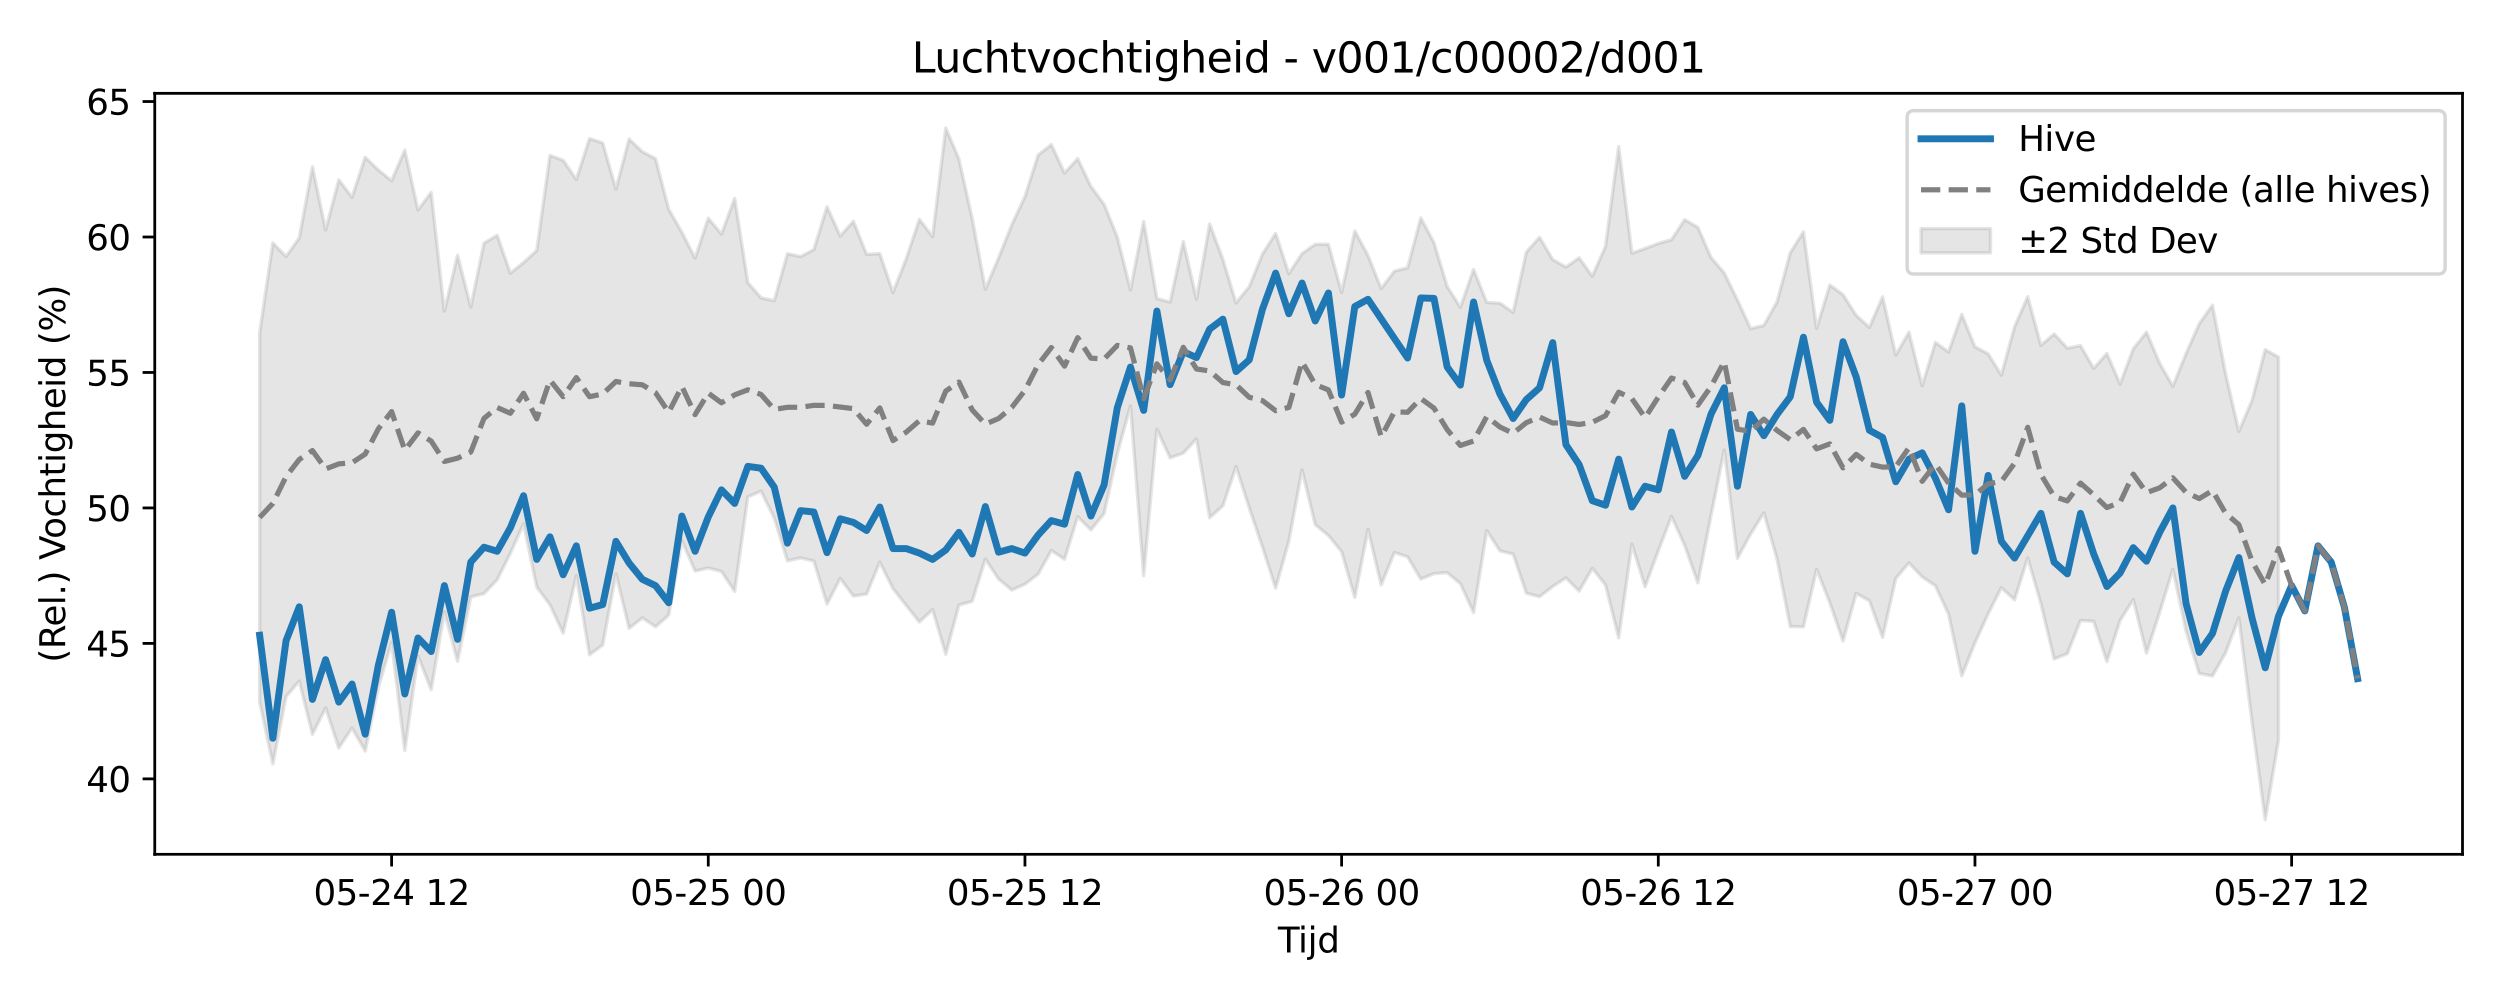 <?xml version="1.0" encoding="utf-8" standalone="no"?>
<!DOCTYPE svg PUBLIC "-//W3C//DTD SVG 1.1//EN"
  "http://www.w3.org/Graphics/SVG/1.1/DTD/svg11.dtd">
<svg xmlns:xlink="http://www.w3.org/1999/xlink" width="720pt" height="288pt" viewBox="0 0 720 288" xmlns="http://www.w3.org/2000/svg" version="1.1">
 <defs>
  <style type="text/css">*{stroke-linejoin: round; stroke-linecap: butt}</style>
 </defs>
 <g id="figure_1">
  <g id="patch_1">
   <path d="M 0 288 
L 720 288 
L 720 0 
L 0 0 
z
" style="fill: #ffffff"/>
  </g>
  <g id="axes_1">
   <g id="patch_2">
    <path d="M 44.57 246.04 
L 709.2 246.04 
L 709.2 26.88 
L 44.57 26.88 
z
" style="fill: #ffffff"/>
   </g>
   <g id="FillBetweenPolyCollection_1">
    <defs>
     <path id="m01985ccc16" d="M 74.78 -192.127 
L 74.78 -85.842 
L 78.581 -67.983 
L 82.381 -87.36 
L 86.181 -91.847 
L 89.981 -76.518 
L 93.781 -84.102 
L 97.581 -72.592 
L 101.381 -78.315 
L 105.181 -71.718 
L 108.981 -90.015 
L 112.781 -102.971 
L 116.581 -71.893 
L 120.381 -99.118 
L 124.181 -89.346 
L 127.981 -111.796 
L 131.781 -97.571 
L 135.581 -116.066 
L 139.381 -117.019 
L 143.181 -121.024 
L 146.982 -128.643 
L 150.782 -137.118 
L 154.582 -118.908 
L 158.382 -113.836 
L 162.182 -105.655 
L 165.982 -122.202 
L 169.782 -99.41 
L 173.582 -102.243 
L 177.382 -122.718 
L 181.182 -107.02 
L 184.982 -110.044 
L 188.782 -107.49 
L 192.582 -110.805 
L 196.382 -132.291 
L 200.182 -123.523 
L 203.982 -124.428 
L 207.782 -123.413 
L 211.583 -117.685 
L 215.383 -144.893 
L 219.183 -146.544 
L 222.983 -138.764 
L 226.783 -126.48 
L 230.583 -127.322 
L 234.383 -126.409 
L 238.183 -114.028 
L 241.983 -121.409 
L 245.783 -116.332 
L 249.583 -116.916 
L 253.383 -126.091 
L 257.183 -118.47 
L 260.983 -113.63 
L 264.783 -108.855 
L 268.583 -112.419 
L 272.383 -99.598 
L 276.183 -113.757 
L 279.984 -114.802 
L 283.784 -126.966 
L 287.584 -121.245 
L 291.384 -118.063 
L 295.184 -119.759 
L 298.984 -122.644 
L 302.784 -129.452 
L 306.584 -126.935 
L 310.384 -139.181 
L 314.184 -135.395 
L 317.984 -140.08 
L 321.784 -157.315 
L 325.584 -171.092 
L 329.384 -122.208 
L 333.184 -164.381 
L 336.984 -156.135 
L 340.784 -157.488 
L 344.585 -161.609 
L 348.385 -138.878 
L 352.185 -142.309 
L 355.985 -153.617 
L 359.785 -141.726 
L 363.585 -130.438 
L 367.385 -118.654 
L 371.185 -132.148 
L 374.985 -152.666 
L 378.785 -136.876 
L 382.585 -133.778 
L 386.385 -129.089 
L 390.185 -115.956 
L 393.985 -135.522 
L 397.785 -119.538 
L 401.585 -128.875 
L 405.385 -127.641 
L 409.185 -121.221 
L 412.986 -122.783 
L 416.786 -123.067 
L 420.586 -119.909 
L 424.386 -111.576 
L 428.186 -135.175 
L 431.986 -129.34 
L 435.786 -128.418 
L 439.586 -117.158 
L 443.386 -116.144 
L 447.186 -119.081 
L 450.986 -121.575 
L 454.786 -117.758 
L 458.586 -124.312 
L 462.386 -119.53 
L 466.186 -104.305 
L 469.986 -131.298 
L 473.786 -119.03 
L 477.587 -129.368 
L 481.387 -139.295 
L 485.187 -130.928 
L 488.987 -120.115 
L 492.787 -139.631 
L 496.587 -158.377 
L 500.387 -127.202 
L 504.187 -134.225 
L 507.987 -140.305 
L 511.787 -127.009 
L 515.587 -107.564 
L 519.387 -107.455 
L 523.187 -123.998 
L 526.987 -114.418 
L 530.787 -103.36 
L 534.587 -117.117 
L 538.387 -114.966 
L 542.187 -104.423 
L 545.988 -121.427 
L 549.788 -125.888 
L 553.588 -121.848 
L 557.388 -119.295 
L 561.188 -111.107 
L 564.988 -93.354 
L 568.788 -102.859 
L 572.588 -111.194 
L 576.388 -118.735 
L 580.188 -115.267 
L 583.988 -127.318 
L 587.788 -114.128 
L 591.588 -98.222 
L 595.388 -99.722 
L 599.188 -109.286 
L 602.988 -109.05 
L 606.788 -97.466 
L 610.589 -109.301 
L 614.389 -115.328 
L 618.189 -99.903 
L 621.989 -111.636 
L 625.789 -124.037 
L 629.589 -106.213 
L 633.389 -94.046 
L 637.189 -93.304 
L 640.989 -100.037 
L 644.789 -110.051 
L 648.589 -80.02 
L 652.389 -51.922 
L 656.189 -74.833 
L 656.189 -185.188 
L 656.189 -185.188 
L 652.389 -187.291 
L 648.589 -172.718 
L 644.789 -163.757 
L 640.989 -180.273 
L 637.189 -200.116 
L 633.389 -194.761 
L 629.589 -186.193 
L 625.789 -176.735 
L 621.989 -183.37 
L 618.189 -192.329 
L 614.389 -187.56 
L 610.589 -177.382 
L 606.788 -186.182 
L 602.988 -181.925 
L 599.188 -188.452 
L 595.388 -187.742 
L 591.588 -191.799 
L 587.788 -188.552 
L 583.988 -202.544 
L 580.188 -193.915 
L 576.388 -179.956 
L 572.588 -186.11 
L 568.788 -188.116 
L 564.988 -197.447 
L 561.188 -186.631 
L 557.388 -189.367 
L 553.588 -176.93 
L 549.788 -192.311 
L 545.988 -185.761 
L 542.187 -202.506 
L 538.387 -193.696 
L 534.587 -197.18 
L 530.787 -203.135 
L 526.987 -205.905 
L 523.187 -193.464 
L 519.387 -221.236 
L 515.587 -215.188 
L 511.787 -201.074 
L 507.987 -194.282 
L 504.187 -193.339 
L 500.387 -201.575 
L 496.587 -209.383 
L 492.787 -213.813 
L 488.987 -222.535 
L 485.187 -224.727 
L 481.387 -218.961 
L 477.587 -217.877 
L 473.786 -216.424 
L 469.986 -215.08 
L 466.186 -245.801 
L 462.386 -217.051 
L 458.586 -208.454 
L 454.786 -213.751 
L 450.986 -211.061 
L 447.186 -213.251 
L 443.386 -219.656 
L 439.586 -215.391 
L 435.786 -198.019 
L 431.986 -200.695 
L 428.186 -200.885 
L 424.386 -210.396 
L 420.586 -199.505 
L 416.786 -205.493 
L 412.986 -218.133 
L 409.185 -225.244 
L 405.385 -210.89 
L 401.585 -209.908 
L 397.785 -204.887 
L 393.985 -214.411 
L 390.185 -221.492 
L 386.385 -203.763 
L 382.585 -217.629 
L 378.785 -217.652 
L 374.985 -214.955 
L 371.185 -209.201 
L 367.385 -220.788 
L 363.585 -214.813 
L 359.785 -205.432 
L 355.985 -200.737 
L 352.185 -213.347 
L 348.385 -223.454 
L 344.585 -201.85 
L 340.784 -218.456 
L 336.984 -200.994 
L 333.184 -202.026 
L 329.384 -224.213 
L 325.584 -204.505 
L 321.784 -219.756 
L 317.984 -229.144 
L 314.184 -234.306 
L 310.384 -242.312 
L 306.584 -238.171 
L 302.784 -246.362 
L 298.984 -243.329 
L 295.184 -231.387 
L 291.384 -223.242 
L 287.584 -213.688 
L 283.784 -204.716 
L 279.984 -225.116 
L 276.183 -242.159 
L 272.383 -251.158 
L 268.583 -219.87 
L 264.783 -224.829 
L 260.983 -213.456 
L 257.183 -203.762 
L 253.383 -214.955 
L 249.583 -214.723 
L 245.783 -224.28 
L 241.983 -220.027 
L 238.183 -228.448 
L 234.383 -216.111 
L 230.583 -214.114 
L 226.783 -214.913 
L 222.983 -201.415 
L 219.183 -202.227 
L 215.383 -206.584 
L 211.583 -230.878 
L 207.782 -220.572 
L 203.982 -225.158 
L 200.182 -213.665 
L 196.382 -221.11 
L 192.582 -227.77 
L 188.782 -242.313 
L 184.982 -244.311 
L 181.182 -247.942 
L 177.382 -233.545 
L 173.582 -246.822 
L 169.782 -248.095 
L 165.982 -236.314 
L 162.182 -241.868 
L 158.382 -243.207 
L 154.582 -215.852 
L 150.782 -212.381 
L 146.982 -209.325 
L 143.181 -220.238 
L 139.381 -217.957 
L 135.581 -199.576 
L 131.781 -214.515 
L 127.981 -198.384 
L 124.181 -232.582 
L 120.381 -227.535 
L 116.581 -244.78 
L 112.781 -235.95 
L 108.981 -239.022 
L 105.181 -242.71 
L 101.381 -231.17 
L 97.581 -236.2 
L 93.781 -221.786 
L 89.981 -239.948 
L 86.181 -219.468 
L 82.381 -214.106 
L 78.581 -218.049 
L 74.78 -192.127 
z
" style="stroke: #808080; stroke-opacity: 0.2"/>
    </defs>
    <g clip-path="url(#pacf86f381e)">
     <use xlink:href="#m01985ccc16" x="0" y="288" style="fill: #808080; fill-opacity: 0.2; stroke: #808080; stroke-opacity: 0.2"/>
    </g>
   </g>
   <g id="matplotlib.axis_1">
    <g id="xtick_1">
     <g id="line2d_1">
      <defs>
       <path id="m947e9b16be" d="M 0 0 
L 0 3.5 
" style="stroke: #000000; stroke-width: 0.8"/>
      </defs>
      <g>
       <use xlink:href="#m947e9b16be" x="112.781" y="246.04" style="stroke: #000000; stroke-width: 0.8"/>
      </g>
     </g>
     <g id="text_1">
      <!-- 05-24 12 -->
      <g transform="translate(90.301 260.638) scale(0.1 -0.1)">
       <defs>
        <path id="DejaVuSans-30" d="M 2034 4250 
Q 1547 4250 1301 3770 
Q 1056 3291 1056 2328 
Q 1056 1369 1301 889 
Q 1547 409 2034 409 
Q 2525 409 2770 889 
Q 3016 1369 3016 2328 
Q 3016 3291 2770 3770 
Q 2525 4250 2034 4250 
z
M 2034 4750 
Q 2819 4750 3233 4129 
Q 3647 3509 3647 2328 
Q 3647 1150 3233 529 
Q 2819 -91 2034 -91 
Q 1250 -91 836 529 
Q 422 1150 422 2328 
Q 422 3509 836 4129 
Q 1250 4750 2034 4750 
z
" transform="scale(0.016)"/>
        <path id="DejaVuSans-35" d="M 691 4666 
L 3169 4666 
L 3169 4134 
L 1269 4134 
L 1269 2991 
Q 1406 3038 1543 3061 
Q 1681 3084 1819 3084 
Q 2600 3084 3056 2656 
Q 3513 2228 3513 1497 
Q 3513 744 3044 326 
Q 2575 -91 1722 -91 
Q 1428 -91 1123 -41 
Q 819 9 494 109 
L 494 744 
Q 775 591 1075 516 
Q 1375 441 1709 441 
Q 2250 441 2565 725 
Q 2881 1009 2881 1497 
Q 2881 1984 2565 2268 
Q 2250 2553 1709 2553 
Q 1456 2553 1204 2497 
Q 953 2441 691 2322 
L 691 4666 
z
" transform="scale(0.016)"/>
        <path id="DejaVuSans-2d" d="M 313 2009 
L 1997 2009 
L 1997 1497 
L 313 1497 
L 313 2009 
z
" transform="scale(0.016)"/>
        <path id="DejaVuSans-32" d="M 1228 531 
L 3431 531 
L 3431 0 
L 469 0 
L 469 531 
Q 828 903 1448 1529 
Q 2069 2156 2228 2338 
Q 2531 2678 2651 2914 
Q 2772 3150 2772 3378 
Q 2772 3750 2511 3984 
Q 2250 4219 1831 4219 
Q 1534 4219 1204 4116 
Q 875 4013 500 3803 
L 500 4441 
Q 881 4594 1212 4672 
Q 1544 4750 1819 4750 
Q 2544 4750 2975 4387 
Q 3406 4025 3406 3419 
Q 3406 3131 3298 2873 
Q 3191 2616 2906 2266 
Q 2828 2175 2409 1742 
Q 1991 1309 1228 531 
z
" transform="scale(0.016)"/>
        <path id="DejaVuSans-34" d="M 2419 4116 
L 825 1625 
L 2419 1625 
L 2419 4116 
z
M 2253 4666 
L 3047 4666 
L 3047 1625 
L 3713 1625 
L 3713 1100 
L 3047 1100 
L 3047 0 
L 2419 0 
L 2419 1100 
L 313 1100 
L 313 1709 
L 2253 4666 
z
" transform="scale(0.016)"/>
        <path id="DejaVuSans-20" transform="scale(0.016)"/>
        <path id="DejaVuSans-31" d="M 794 531 
L 1825 531 
L 1825 4091 
L 703 3866 
L 703 4441 
L 1819 4666 
L 2450 4666 
L 2450 531 
L 3481 531 
L 3481 0 
L 794 0 
L 794 531 
z
" transform="scale(0.016)"/>
       </defs>
       <use xlink:href="#DejaVuSans-30"/>
       <use xlink:href="#DejaVuSans-35" transform="translate(63.623 0)"/>
       <use xlink:href="#DejaVuSans-2d" transform="translate(127.246 0)"/>
       <use xlink:href="#DejaVuSans-32" transform="translate(163.33 0)"/>
       <use xlink:href="#DejaVuSans-34" transform="translate(226.953 0)"/>
       <use xlink:href="#DejaVuSans-20" transform="translate(290.576 0)"/>
       <use xlink:href="#DejaVuSans-31" transform="translate(322.363 0)"/>
       <use xlink:href="#DejaVuSans-32" transform="translate(385.986 0)"/>
      </g>
     </g>
    </g>
    <g id="xtick_2">
     <g id="line2d_2">
      <g>
       <use xlink:href="#m947e9b16be" x="203.982" y="246.04" style="stroke: #000000; stroke-width: 0.8"/>
      </g>
     </g>
     <g id="text_2">
      <!-- 05-25 00 -->
      <g transform="translate(181.502 260.638) scale(0.1 -0.1)">
       <use xlink:href="#DejaVuSans-30"/>
       <use xlink:href="#DejaVuSans-35" transform="translate(63.623 0)"/>
       <use xlink:href="#DejaVuSans-2d" transform="translate(127.246 0)"/>
       <use xlink:href="#DejaVuSans-32" transform="translate(163.33 0)"/>
       <use xlink:href="#DejaVuSans-35" transform="translate(226.953 0)"/>
       <use xlink:href="#DejaVuSans-20" transform="translate(290.576 0)"/>
       <use xlink:href="#DejaVuSans-30" transform="translate(322.363 0)"/>
       <use xlink:href="#DejaVuSans-30" transform="translate(385.986 0)"/>
      </g>
     </g>
    </g>
    <g id="xtick_3">
     <g id="line2d_3">
      <g>
       <use xlink:href="#m947e9b16be" x="295.184" y="246.04" style="stroke: #000000; stroke-width: 0.8"/>
      </g>
     </g>
     <g id="text_3">
      <!-- 05-25 12 -->
      <g transform="translate(272.703 260.638) scale(0.1 -0.1)">
       <use xlink:href="#DejaVuSans-30"/>
       <use xlink:href="#DejaVuSans-35" transform="translate(63.623 0)"/>
       <use xlink:href="#DejaVuSans-2d" transform="translate(127.246 0)"/>
       <use xlink:href="#DejaVuSans-32" transform="translate(163.33 0)"/>
       <use xlink:href="#DejaVuSans-35" transform="translate(226.953 0)"/>
       <use xlink:href="#DejaVuSans-20" transform="translate(290.576 0)"/>
       <use xlink:href="#DejaVuSans-31" transform="translate(322.363 0)"/>
       <use xlink:href="#DejaVuSans-32" transform="translate(385.986 0)"/>
      </g>
     </g>
    </g>
    <g id="xtick_4">
     <g id="line2d_4">
      <g>
       <use xlink:href="#m947e9b16be" x="386.385" y="246.04" style="stroke: #000000; stroke-width: 0.8"/>
      </g>
     </g>
     <g id="text_4">
      <!-- 05-26 00 -->
      <g transform="translate(363.905 260.638) scale(0.1 -0.1)">
       <defs>
        <path id="DejaVuSans-36" d="M 2113 2584 
Q 1688 2584 1439 2293 
Q 1191 2003 1191 1497 
Q 1191 994 1439 701 
Q 1688 409 2113 409 
Q 2538 409 2786 701 
Q 3034 994 3034 1497 
Q 3034 2003 2786 2293 
Q 2538 2584 2113 2584 
z
M 3366 4563 
L 3366 3988 
Q 3128 4100 2886 4159 
Q 2644 4219 2406 4219 
Q 1781 4219 1451 3797 
Q 1122 3375 1075 2522 
Q 1259 2794 1537 2939 
Q 1816 3084 2150 3084 
Q 2853 3084 3261 2657 
Q 3669 2231 3669 1497 
Q 3669 778 3244 343 
Q 2819 -91 2113 -91 
Q 1303 -91 875 529 
Q 447 1150 447 2328 
Q 447 3434 972 4092 
Q 1497 4750 2381 4750 
Q 2619 4750 2861 4703 
Q 3103 4656 3366 4563 
z
" transform="scale(0.016)"/>
       </defs>
       <use xlink:href="#DejaVuSans-30"/>
       <use xlink:href="#DejaVuSans-35" transform="translate(63.623 0)"/>
       <use xlink:href="#DejaVuSans-2d" transform="translate(127.246 0)"/>
       <use xlink:href="#DejaVuSans-32" transform="translate(163.33 0)"/>
       <use xlink:href="#DejaVuSans-36" transform="translate(226.953 0)"/>
       <use xlink:href="#DejaVuSans-20" transform="translate(290.576 0)"/>
       <use xlink:href="#DejaVuSans-30" transform="translate(322.363 0)"/>
       <use xlink:href="#DejaVuSans-30" transform="translate(385.986 0)"/>
      </g>
     </g>
    </g>
    <g id="xtick_5">
     <g id="line2d_5">
      <g>
       <use xlink:href="#m947e9b16be" x="477.587" y="246.04" style="stroke: #000000; stroke-width: 0.8"/>
      </g>
     </g>
     <g id="text_5">
      <!-- 05-26 12 -->
      <g transform="translate(455.106 260.638) scale(0.1 -0.1)">
       <use xlink:href="#DejaVuSans-30"/>
       <use xlink:href="#DejaVuSans-35" transform="translate(63.623 0)"/>
       <use xlink:href="#DejaVuSans-2d" transform="translate(127.246 0)"/>
       <use xlink:href="#DejaVuSans-32" transform="translate(163.33 0)"/>
       <use xlink:href="#DejaVuSans-36" transform="translate(226.953 0)"/>
       <use xlink:href="#DejaVuSans-20" transform="translate(290.576 0)"/>
       <use xlink:href="#DejaVuSans-31" transform="translate(322.363 0)"/>
       <use xlink:href="#DejaVuSans-32" transform="translate(385.986 0)"/>
      </g>
     </g>
    </g>
    <g id="xtick_6">
     <g id="line2d_6">
      <g>
       <use xlink:href="#m947e9b16be" x="568.788" y="246.04" style="stroke: #000000; stroke-width: 0.8"/>
      </g>
     </g>
     <g id="text_6">
      <!-- 05-27 00 -->
      <g transform="translate(546.307 260.638) scale(0.1 -0.1)">
       <defs>
        <path id="DejaVuSans-37" d="M 525 4666 
L 3525 4666 
L 3525 4397 
L 1831 0 
L 1172 0 
L 2766 4134 
L 525 4134 
L 525 4666 
z
" transform="scale(0.016)"/>
       </defs>
       <use xlink:href="#DejaVuSans-30"/>
       <use xlink:href="#DejaVuSans-35" transform="translate(63.623 0)"/>
       <use xlink:href="#DejaVuSans-2d" transform="translate(127.246 0)"/>
       <use xlink:href="#DejaVuSans-32" transform="translate(163.33 0)"/>
       <use xlink:href="#DejaVuSans-37" transform="translate(226.953 0)"/>
       <use xlink:href="#DejaVuSans-20" transform="translate(290.576 0)"/>
       <use xlink:href="#DejaVuSans-30" transform="translate(322.363 0)"/>
       <use xlink:href="#DejaVuSans-30" transform="translate(385.986 0)"/>
      </g>
     </g>
    </g>
    <g id="xtick_7">
     <g id="line2d_7">
      <g>
       <use xlink:href="#m947e9b16be" x="659.989" y="246.04" style="stroke: #000000; stroke-width: 0.8"/>
      </g>
     </g>
     <g id="text_7">
      <!-- 05-27 12 -->
      <g transform="translate(637.509 260.638) scale(0.1 -0.1)">
       <use xlink:href="#DejaVuSans-30"/>
       <use xlink:href="#DejaVuSans-35" transform="translate(63.623 0)"/>
       <use xlink:href="#DejaVuSans-2d" transform="translate(127.246 0)"/>
       <use xlink:href="#DejaVuSans-32" transform="translate(163.33 0)"/>
       <use xlink:href="#DejaVuSans-37" transform="translate(226.953 0)"/>
       <use xlink:href="#DejaVuSans-20" transform="translate(290.576 0)"/>
       <use xlink:href="#DejaVuSans-31" transform="translate(322.363 0)"/>
       <use xlink:href="#DejaVuSans-32" transform="translate(385.986 0)"/>
      </g>
     </g>
    </g>
    <g id="text_8">
     <!-- Tijd -->
     <g transform="translate(368.035 274.317) scale(0.1 -0.1)">
      <defs>
       <path id="DejaVuSans-54" d="M -19 4666 
L 3928 4666 
L 3928 4134 
L 2272 4134 
L 2272 0 
L 1638 0 
L 1638 4134 
L -19 4134 
L -19 4666 
z
" transform="scale(0.016)"/>
       <path id="DejaVuSans-69" d="M 603 3500 
L 1178 3500 
L 1178 0 
L 603 0 
L 603 3500 
z
M 603 4863 
L 1178 4863 
L 1178 4134 
L 603 4134 
L 603 4863 
z
" transform="scale(0.016)"/>
       <path id="DejaVuSans-6a" d="M 603 3500 
L 1178 3500 
L 1178 -63 
Q 1178 -731 923 -1031 
Q 669 -1331 103 -1331 
L -116 -1331 
L -116 -844 
L 38 -844 
Q 366 -844 484 -692 
Q 603 -541 603 -63 
L 603 3500 
z
M 603 4863 
L 1178 4863 
L 1178 4134 
L 603 4134 
L 603 4863 
z
" transform="scale(0.016)"/>
       <path id="DejaVuSans-64" d="M 2906 2969 
L 2906 4863 
L 3481 4863 
L 3481 0 
L 2906 0 
L 2906 525 
Q 2725 213 2448 61 
Q 2172 -91 1784 -91 
Q 1150 -91 751 415 
Q 353 922 353 1747 
Q 353 2572 751 3078 
Q 1150 3584 1784 3584 
Q 2172 3584 2448 3432 
Q 2725 3281 2906 2969 
z
M 947 1747 
Q 947 1113 1208 752 
Q 1469 391 1925 391 
Q 2381 391 2643 752 
Q 2906 1113 2906 1747 
Q 2906 2381 2643 2742 
Q 2381 3103 1925 3103 
Q 1469 3103 1208 2742 
Q 947 2381 947 1747 
z
" transform="scale(0.016)"/>
      </defs>
      <use xlink:href="#DejaVuSans-54"/>
      <use xlink:href="#DejaVuSans-69" transform="translate(57.959 0)"/>
      <use xlink:href="#DejaVuSans-6a" transform="translate(85.742 0)"/>
      <use xlink:href="#DejaVuSans-64" transform="translate(113.525 0)"/>
     </g>
    </g>
   </g>
   <g id="matplotlib.axis_2">
    <g id="ytick_1">
     <g id="line2d_8">
      <defs>
       <path id="m9223a7acc2" d="M 0 0 
L -3.5 0 
" style="stroke: #000000; stroke-width: 0.8"/>
      </defs>
      <g>
       <use xlink:href="#m9223a7acc2" x="44.57" y="224.317" style="stroke: #000000; stroke-width: 0.8"/>
      </g>
     </g>
     <g id="text_9">
      <!-- 40 -->
      <g transform="translate(24.845 228.116) scale(0.1 -0.1)">
       <use xlink:href="#DejaVuSans-34"/>
       <use xlink:href="#DejaVuSans-30" transform="translate(63.623 0)"/>
      </g>
     </g>
    </g>
    <g id="ytick_2">
     <g id="line2d_9">
      <g>
       <use xlink:href="#m9223a7acc2" x="44.57" y="185.301" style="stroke: #000000; stroke-width: 0.8"/>
      </g>
     </g>
     <g id="text_10">
      <!-- 45 -->
      <g transform="translate(24.845 189.1) scale(0.1 -0.1)">
       <use xlink:href="#DejaVuSans-34"/>
       <use xlink:href="#DejaVuSans-35" transform="translate(63.623 0)"/>
      </g>
     </g>
    </g>
    <g id="ytick_3">
     <g id="line2d_10">
      <g>
       <use xlink:href="#m9223a7acc2" x="44.57" y="146.284" style="stroke: #000000; stroke-width: 0.8"/>
      </g>
     </g>
     <g id="text_11">
      <!-- 50 -->
      <g transform="translate(24.845 150.083) scale(0.1 -0.1)">
       <use xlink:href="#DejaVuSans-35"/>
       <use xlink:href="#DejaVuSans-30" transform="translate(63.623 0)"/>
      </g>
     </g>
    </g>
    <g id="ytick_4">
     <g id="line2d_11">
      <g>
       <use xlink:href="#m9223a7acc2" x="44.57" y="107.268" style="stroke: #000000; stroke-width: 0.8"/>
      </g>
     </g>
     <g id="text_12">
      <!-- 55 -->
      <g transform="translate(24.845 111.067) scale(0.1 -0.1)">
       <use xlink:href="#DejaVuSans-35"/>
       <use xlink:href="#DejaVuSans-35" transform="translate(63.623 0)"/>
      </g>
     </g>
    </g>
    <g id="ytick_5">
     <g id="line2d_12">
      <g>
       <use xlink:href="#m9223a7acc2" x="44.57" y="68.251" style="stroke: #000000; stroke-width: 0.8"/>
      </g>
     </g>
     <g id="text_13">
      <!-- 60 -->
      <g transform="translate(24.845 72.05) scale(0.1 -0.1)">
       <use xlink:href="#DejaVuSans-36"/>
       <use xlink:href="#DejaVuSans-30" transform="translate(63.623 0)"/>
      </g>
     </g>
    </g>
    <g id="ytick_6">
     <g id="line2d_13">
      <g>
       <use xlink:href="#m9223a7acc2" x="44.57" y="29.235" style="stroke: #000000; stroke-width: 0.8"/>
      </g>
     </g>
     <g id="text_14">
      <!-- 65 -->
      <g transform="translate(24.845 33.034) scale(0.1 -0.1)">
       <use xlink:href="#DejaVuSans-36"/>
       <use xlink:href="#DejaVuSans-35" transform="translate(63.623 0)"/>
      </g>
     </g>
    </g>
    <g id="text_15">
     <!-- (Rel.) Vochtigheid (%) -->
     <g transform="translate(18.765 190.838) rotate(-90) scale(0.1 -0.1)">
      <defs>
       <path id="DejaVuSans-28" d="M 1984 4856 
Q 1566 4138 1362 3434 
Q 1159 2731 1159 2009 
Q 1159 1288 1364 580 
Q 1569 -128 1984 -844 
L 1484 -844 
Q 1016 -109 783 600 
Q 550 1309 550 2009 
Q 550 2706 781 3412 
Q 1013 4119 1484 4856 
L 1984 4856 
z
" transform="scale(0.016)"/>
       <path id="DejaVuSans-52" d="M 2841 2188 
Q 3044 2119 3236 1894 
Q 3428 1669 3622 1275 
L 4263 0 
L 3584 0 
L 2988 1197 
Q 2756 1666 2539 1819 
Q 2322 1972 1947 1972 
L 1259 1972 
L 1259 0 
L 628 0 
L 628 4666 
L 2053 4666 
Q 2853 4666 3247 4331 
Q 3641 3997 3641 3322 
Q 3641 2881 3436 2590 
Q 3231 2300 2841 2188 
z
M 1259 4147 
L 1259 2491 
L 2053 2491 
Q 2509 2491 2742 2702 
Q 2975 2913 2975 3322 
Q 2975 3731 2742 3939 
Q 2509 4147 2053 4147 
L 1259 4147 
z
" transform="scale(0.016)"/>
       <path id="DejaVuSans-65" d="M 3597 1894 
L 3597 1613 
L 953 1613 
Q 991 1019 1311 708 
Q 1631 397 2203 397 
Q 2534 397 2845 478 
Q 3156 559 3463 722 
L 3463 178 
Q 3153 47 2828 -22 
Q 2503 -91 2169 -91 
Q 1331 -91 842 396 
Q 353 884 353 1716 
Q 353 2575 817 3079 
Q 1281 3584 2069 3584 
Q 2775 3584 3186 3129 
Q 3597 2675 3597 1894 
z
M 3022 2063 
Q 3016 2534 2758 2815 
Q 2500 3097 2075 3097 
Q 1594 3097 1305 2825 
Q 1016 2553 972 2059 
L 3022 2063 
z
" transform="scale(0.016)"/>
       <path id="DejaVuSans-6c" d="M 603 4863 
L 1178 4863 
L 1178 0 
L 603 0 
L 603 4863 
z
" transform="scale(0.016)"/>
       <path id="DejaVuSans-2e" d="M 684 794 
L 1344 794 
L 1344 0 
L 684 0 
L 684 794 
z
" transform="scale(0.016)"/>
       <path id="DejaVuSans-29" d="M 513 4856 
L 1013 4856 
Q 1481 4119 1714 3412 
Q 1947 2706 1947 2009 
Q 1947 1309 1714 600 
Q 1481 -109 1013 -844 
L 513 -844 
Q 928 -128 1133 580 
Q 1338 1288 1338 2009 
Q 1338 2731 1133 3434 
Q 928 4138 513 4856 
z
" transform="scale(0.016)"/>
       <path id="DejaVuSans-56" d="M 1831 0 
L 50 4666 
L 709 4666 
L 2188 738 
L 3669 4666 
L 4325 4666 
L 2547 0 
L 1831 0 
z
" transform="scale(0.016)"/>
       <path id="DejaVuSans-6f" d="M 1959 3097 
Q 1497 3097 1228 2736 
Q 959 2375 959 1747 
Q 959 1119 1226 758 
Q 1494 397 1959 397 
Q 2419 397 2687 759 
Q 2956 1122 2956 1747 
Q 2956 2369 2687 2733 
Q 2419 3097 1959 3097 
z
M 1959 3584 
Q 2709 3584 3137 3096 
Q 3566 2609 3566 1747 
Q 3566 888 3137 398 
Q 2709 -91 1959 -91 
Q 1206 -91 779 398 
Q 353 888 353 1747 
Q 353 2609 779 3096 
Q 1206 3584 1959 3584 
z
" transform="scale(0.016)"/>
       <path id="DejaVuSans-63" d="M 3122 3366 
L 3122 2828 
Q 2878 2963 2633 3030 
Q 2388 3097 2138 3097 
Q 1578 3097 1268 2742 
Q 959 2388 959 1747 
Q 959 1106 1268 751 
Q 1578 397 2138 397 
Q 2388 397 2633 464 
Q 2878 531 3122 666 
L 3122 134 
Q 2881 22 2623 -34 
Q 2366 -91 2075 -91 
Q 1284 -91 818 406 
Q 353 903 353 1747 
Q 353 2603 823 3093 
Q 1294 3584 2113 3584 
Q 2378 3584 2631 3529 
Q 2884 3475 3122 3366 
z
" transform="scale(0.016)"/>
       <path id="DejaVuSans-68" d="M 3513 2113 
L 3513 0 
L 2938 0 
L 2938 2094 
Q 2938 2591 2744 2837 
Q 2550 3084 2163 3084 
Q 1697 3084 1428 2787 
Q 1159 2491 1159 1978 
L 1159 0 
L 581 0 
L 581 4863 
L 1159 4863 
L 1159 2956 
Q 1366 3272 1645 3428 
Q 1925 3584 2291 3584 
Q 2894 3584 3203 3211 
Q 3513 2838 3513 2113 
z
" transform="scale(0.016)"/>
       <path id="DejaVuSans-74" d="M 1172 4494 
L 1172 3500 
L 2356 3500 
L 2356 3053 
L 1172 3053 
L 1172 1153 
Q 1172 725 1289 603 
Q 1406 481 1766 481 
L 2356 481 
L 2356 0 
L 1766 0 
Q 1100 0 847 248 
Q 594 497 594 1153 
L 594 3053 
L 172 3053 
L 172 3500 
L 594 3500 
L 594 4494 
L 1172 4494 
z
" transform="scale(0.016)"/>
       <path id="DejaVuSans-67" d="M 2906 1791 
Q 2906 2416 2648 2759 
Q 2391 3103 1925 3103 
Q 1463 3103 1205 2759 
Q 947 2416 947 1791 
Q 947 1169 1205 825 
Q 1463 481 1925 481 
Q 2391 481 2648 825 
Q 2906 1169 2906 1791 
z
M 3481 434 
Q 3481 -459 3084 -895 
Q 2688 -1331 1869 -1331 
Q 1566 -1331 1297 -1286 
Q 1028 -1241 775 -1147 
L 775 -588 
Q 1028 -725 1275 -790 
Q 1522 -856 1778 -856 
Q 2344 -856 2625 -561 
Q 2906 -266 2906 331 
L 2906 616 
Q 2728 306 2450 153 
Q 2172 0 1784 0 
Q 1141 0 747 490 
Q 353 981 353 1791 
Q 353 2603 747 3093 
Q 1141 3584 1784 3584 
Q 2172 3584 2450 3431 
Q 2728 3278 2906 2969 
L 2906 3500 
L 3481 3500 
L 3481 434 
z
" transform="scale(0.016)"/>
       <path id="DejaVuSans-25" d="M 4653 2053 
Q 4381 2053 4226 1822 
Q 4072 1591 4072 1178 
Q 4072 772 4226 539 
Q 4381 306 4653 306 
Q 4919 306 5073 539 
Q 5228 772 5228 1178 
Q 5228 1588 5073 1820 
Q 4919 2053 4653 2053 
z
M 4653 2450 
Q 5147 2450 5437 2106 
Q 5728 1763 5728 1178 
Q 5728 594 5436 251 
Q 5144 -91 4653 -91 
Q 4153 -91 3862 251 
Q 3572 594 3572 1178 
Q 3572 1766 3864 2108 
Q 4156 2450 4653 2450 
z
M 1428 4353 
Q 1159 4353 1004 4120 
Q 850 3888 850 3481 
Q 850 3069 1003 2837 
Q 1156 2606 1428 2606 
Q 1700 2606 1854 2837 
Q 2009 3069 2009 3481 
Q 2009 3884 1853 4118 
Q 1697 4353 1428 4353 
z
M 4250 4750 
L 4750 4750 
L 1831 -91 
L 1331 -91 
L 4250 4750 
z
M 1428 4750 
Q 1922 4750 2215 4408 
Q 2509 4066 2509 3481 
Q 2509 2891 2217 2550 
Q 1925 2209 1428 2209 
Q 931 2209 642 2551 
Q 353 2894 353 3481 
Q 353 4063 643 4406 
Q 934 4750 1428 4750 
z
" transform="scale(0.016)"/>
      </defs>
      <use xlink:href="#DejaVuSans-28"/>
      <use xlink:href="#DejaVuSans-52" transform="translate(39.014 0)"/>
      <use xlink:href="#DejaVuSans-65" transform="translate(103.996 0)"/>
      <use xlink:href="#DejaVuSans-6c" transform="translate(165.52 0)"/>
      <use xlink:href="#DejaVuSans-2e" transform="translate(193.303 0)"/>
      <use xlink:href="#DejaVuSans-29" transform="translate(225.09 0)"/>
      <use xlink:href="#DejaVuSans-20" transform="translate(264.104 0)"/>
      <use xlink:href="#DejaVuSans-56" transform="translate(295.891 0)"/>
      <use xlink:href="#DejaVuSans-6f" transform="translate(356.549 0)"/>
      <use xlink:href="#DejaVuSans-63" transform="translate(417.73 0)"/>
      <use xlink:href="#DejaVuSans-68" transform="translate(472.711 0)"/>
      <use xlink:href="#DejaVuSans-74" transform="translate(536.09 0)"/>
      <use xlink:href="#DejaVuSans-69" transform="translate(575.299 0)"/>
      <use xlink:href="#DejaVuSans-67" transform="translate(603.082 0)"/>
      <use xlink:href="#DejaVuSans-68" transform="translate(666.559 0)"/>
      <use xlink:href="#DejaVuSans-65" transform="translate(729.938 0)"/>
      <use xlink:href="#DejaVuSans-69" transform="translate(791.461 0)"/>
      <use xlink:href="#DejaVuSans-64" transform="translate(819.244 0)"/>
      <use xlink:href="#DejaVuSans-20" transform="translate(882.721 0)"/>
      <use xlink:href="#DejaVuSans-28" transform="translate(914.508 0)"/>
      <use xlink:href="#DejaVuSans-25" transform="translate(953.521 0)"/>
      <use xlink:href="#DejaVuSans-29" transform="translate(1048.541 0)"/>
     </g>
    </g>
   </g>
   <g id="line2d_14">
    <path d="M 74.78 182.96 
L 78.581 212.612 
L 82.381 184.52 
L 86.181 174.766 
L 89.981 201.428 
L 93.781 189.983 
L 97.581 202.208 
L 101.381 197.006 
L 105.181 211.442 
L 108.981 191.543 
L 112.781 176.327 
L 116.581 199.867 
L 120.381 183.74 
L 124.181 187.642 
L 127.981 168.654 
L 131.781 184.13 
L 135.581 161.891 
L 139.381 157.599 
L 143.181 158.77 
L 146.982 152.007 
L 150.782 142.773 
L 154.582 161.111 
L 158.382 154.608 
L 162.182 165.532 
L 165.982 157.209 
L 169.782 175.156 
L 173.582 174.116 
L 177.382 155.908 
L 181.182 162.151 
L 184.982 166.833 
L 188.782 168.654 
L 192.582 173.596 
L 196.382 148.625 
L 200.182 158.77 
L 203.982 148.885 
L 207.782 141.082 
L 211.583 144.984 
L 215.383 134.319 
L 219.183 134.839 
L 222.983 140.302 
L 226.783 156.429 
L 230.583 147.065 
L 234.383 147.455 
L 238.183 159.16 
L 241.983 149.406 
L 245.783 150.446 
L 249.583 152.787 
L 253.383 146.024 
L 257.183 157.989 
L 260.983 157.989 
L 264.783 159.29 
L 268.583 161.111 
L 272.383 158.379 
L 276.183 153.307 
L 279.984 159.55 
L 283.784 145.894 
L 287.584 159.03 
L 291.384 157.989 
L 295.184 159.29 
L 298.984 154.088 
L 302.784 149.926 
L 306.584 150.966 
L 310.384 136.66 
L 314.184 148.625 
L 317.984 139.651 
L 321.784 117.412 
L 325.584 105.707 
L 329.384 118.192 
L 333.184 89.58 
L 336.984 110.779 
L 340.784 101.285 
L 344.585 102.976 
L 348.385 94.782 
L 352.185 91.921 
L 355.985 107.008 
L 359.785 103.626 
L 363.585 89.06 
L 367.385 78.656 
L 371.185 90.361 
L 374.985 81.517 
L 378.785 92.442 
L 382.585 84.378 
L 386.385 113.771 
L 390.185 88.28 
L 393.985 86.199 
L 405.385 103.106 
L 409.185 85.809 
L 412.986 85.939 
L 416.786 105.707 
L 420.586 110.909 
L 424.386 86.979 
L 428.186 103.756 
L 431.986 113.51 
L 435.786 120.533 
L 439.586 115.071 
L 443.386 111.69 
L 447.186 98.684 
L 450.986 128.077 
L 454.786 133.799 
L 458.586 144.203 
L 462.386 145.504 
L 466.186 132.238 
L 469.986 146.024 
L 473.786 140.042 
L 477.587 141.082 
L 481.387 124.435 
L 485.187 137.18 
L 488.987 131.198 
L 492.787 119.233 
L 496.587 111.69 
L 500.387 140.042 
L 504.187 119.363 
L 507.987 125.475 
L 511.787 119.363 
L 515.587 114.291 
L 519.387 97.123 
L 523.187 115.851 
L 526.987 121.054 
L 530.787 98.424 
L 534.587 108.568 
L 538.387 123.915 
L 542.187 125.996 
L 545.988 138.741 
L 549.788 132.238 
L 553.588 130.418 
L 557.388 137.701 
L 561.188 146.804 
L 564.988 116.892 
L 568.788 158.77 
L 572.588 136.92 
L 576.388 155.908 
L 580.188 160.72 
L 587.788 147.845 
L 591.588 161.891 
L 595.388 165.272 
L 599.188 147.845 
L 602.988 159.55 
L 606.788 168.914 
L 610.589 165.012 
L 614.389 157.729 
L 618.189 161.631 
L 621.989 153.307 
L 625.789 146.284 
L 629.589 173.856 
L 633.389 187.902 
L 637.189 182.44 
L 640.989 170.214 
L 644.789 160.59 
L 648.589 178.018 
L 652.389 192.324 
L 656.189 177.497 
L 659.989 168.654 
L 663.789 175.937 
L 667.589 157.209 
L 671.389 161.891 
L 675.189 174.896 
L 678.99 195.445 
L 678.99 195.445 
" clip-path="url(#pacf86f381e)" style="fill: none; stroke: #1f77b4; stroke-width: 2; stroke-linecap: square"/>
   </g>
   <g id="line2d_15">
    <path d="M 74.78 149.015 
L 78.581 144.984 
L 82.381 137.267 
L 86.181 132.342 
L 89.981 129.767 
L 93.781 135.056 
L 97.581 133.604 
L 101.381 133.257 
L 105.181 130.786 
L 108.981 123.481 
L 112.781 118.539 
L 116.581 129.663 
L 120.381 124.673 
L 124.181 127.036 
L 127.981 132.91 
L 131.781 131.957 
L 135.581 130.179 
L 139.381 120.512 
L 143.181 117.369 
L 146.982 119.016 
L 150.782 113.25 
L 154.582 120.62 
L 158.382 109.479 
L 162.182 114.239 
L 165.982 108.742 
L 169.782 114.247 
L 173.582 113.467 
L 177.382 109.869 
L 181.182 110.519 
L 184.982 110.823 
L 188.782 113.099 
L 192.582 118.713 
L 196.382 111.299 
L 200.182 119.406 
L 203.982 113.207 
L 207.782 116.007 
L 211.583 113.718 
L 215.383 112.262 
L 219.183 113.614 
L 222.983 117.911 
L 226.783 117.304 
L 230.583 117.282 
L 234.383 116.74 
L 238.183 116.762 
L 245.783 117.694 
L 249.583 122.181 
L 253.383 117.477 
L 257.183 126.884 
L 260.983 124.457 
L 264.783 121.158 
L 268.583 121.856 
L 272.383 112.622 
L 276.183 110.042 
L 279.984 118.041 
L 283.784 122.159 
L 287.584 120.533 
L 291.384 117.347 
L 295.184 112.427 
L 298.984 105.013 
L 302.784 100.093 
L 306.584 105.447 
L 310.384 97.254 
L 314.184 103.149 
L 317.984 103.388 
L 321.784 99.464 
L 325.584 100.201 
L 329.384 114.789 
L 333.184 104.797 
L 336.984 109.435 
L 340.784 100.028 
L 344.585 106.271 
L 348.385 106.834 
L 352.185 110.172 
L 355.985 110.823 
L 359.785 114.421 
L 363.585 115.375 
L 367.385 118.279 
L 371.185 117.325 
L 374.985 104.19 
L 378.785 110.736 
L 382.585 112.297 
L 386.385 121.574 
L 390.185 119.276 
L 393.985 113.034 
L 397.785 125.788 
L 401.585 118.609 
L 405.385 118.734 
L 409.185 114.768 
L 412.986 117.542 
L 416.786 123.72 
L 420.586 128.293 
L 424.386 127.014 
L 428.186 119.97 
L 431.986 122.983 
L 435.786 124.782 
L 439.586 121.726 
L 443.386 120.1 
L 447.186 121.834 
L 450.986 121.682 
L 454.786 122.246 
L 458.586 121.617 
L 462.386 119.71 
L 466.186 112.947 
L 469.986 114.811 
L 473.786 120.273 
L 477.587 114.377 
L 481.387 108.872 
L 485.187 110.172 
L 488.987 116.675 
L 492.787 111.278 
L 496.587 104.12 
L 500.387 123.611 
L 504.187 124.218 
L 507.987 120.707 
L 511.787 123.958 
L 515.587 126.624 
L 519.387 123.655 
L 523.187 129.269 
L 526.987 127.838 
L 530.787 134.753 
L 534.587 130.851 
L 538.387 133.669 
L 542.187 134.536 
L 545.988 134.406 
L 549.788 128.9 
L 553.588 138.611 
L 557.388 133.669 
L 561.188 139.131 
L 564.988 142.599 
L 568.788 142.513 
L 572.588 139.348 
L 576.388 138.654 
L 580.188 133.409 
L 583.988 123.069 
L 587.788 136.66 
L 591.588 142.99 
L 595.388 144.268 
L 599.188 139.131 
L 602.988 142.513 
L 606.788 146.176 
L 610.589 144.659 
L 614.389 136.556 
L 618.189 141.884 
L 621.989 140.497 
L 625.789 137.614 
L 629.589 141.797 
L 633.389 143.596 
L 637.189 141.29 
L 640.989 147.845 
L 644.789 151.096 
L 648.589 161.631 
L 652.389 168.394 
L 656.189 157.989 
L 659.989 168.654 
L 663.789 175.937 
L 667.589 157.209 
L 671.389 161.891 
L 675.189 174.896 
L 678.99 195.445 
L 678.99 195.445 
" clip-path="url(#pacf86f381e)" style="fill: none; stroke-dasharray: 5.55,2.4; stroke-dashoffset: 0; stroke: #808080; stroke-width: 1.5"/>
   </g>
   <g id="patch_3">
    <path d="M 44.57 246.04 
L 44.57 26.88 
" style="fill: none; stroke: #000000; stroke-width: 0.8; stroke-linejoin: miter; stroke-linecap: square"/>
   </g>
   <g id="patch_4">
    <path d="M 709.2 246.04 
L 709.2 26.88 
" style="fill: none; stroke: #000000; stroke-width: 0.8; stroke-linejoin: miter; stroke-linecap: square"/>
   </g>
   <g id="patch_5">
    <path d="M 44.57 246.04 
L 709.2 246.04 
" style="fill: none; stroke: #000000; stroke-width: 0.8; stroke-linejoin: miter; stroke-linecap: square"/>
   </g>
   <g id="patch_6">
    <path d="M 44.57 26.88 
L 709.2 26.88 
" style="fill: none; stroke: #000000; stroke-width: 0.8; stroke-linejoin: miter; stroke-linecap: square"/>
   </g>
   <g id="text_16">
    <!-- Luchtvochtigheid - v001/c00002/d001 -->
    <g transform="translate(262.595 20.88) scale(0.12 -0.12)">
     <defs>
      <path id="DejaVuSans-4c" d="M 628 4666 
L 1259 4666 
L 1259 531 
L 3531 531 
L 3531 0 
L 628 0 
L 628 4666 
z
" transform="scale(0.016)"/>
      <path id="DejaVuSans-75" d="M 544 1381 
L 544 3500 
L 1119 3500 
L 1119 1403 
Q 1119 906 1312 657 
Q 1506 409 1894 409 
Q 2359 409 2629 706 
Q 2900 1003 2900 1516 
L 2900 3500 
L 3475 3500 
L 3475 0 
L 2900 0 
L 2900 538 
Q 2691 219 2414 64 
Q 2138 -91 1772 -91 
Q 1169 -91 856 284 
Q 544 659 544 1381 
z
M 1991 3584 
L 1991 3584 
z
" transform="scale(0.016)"/>
      <path id="DejaVuSans-76" d="M 191 3500 
L 800 3500 
L 1894 563 
L 2988 3500 
L 3597 3500 
L 2284 0 
L 1503 0 
L 191 3500 
z
" transform="scale(0.016)"/>
      <path id="DejaVuSans-2f" d="M 1625 4666 
L 2156 4666 
L 531 -594 
L 0 -594 
L 1625 4666 
z
" transform="scale(0.016)"/>
     </defs>
     <use xlink:href="#DejaVuSans-4c"/>
     <use xlink:href="#DejaVuSans-75" transform="translate(53.963 0)"/>
     <use xlink:href="#DejaVuSans-63" transform="translate(117.342 0)"/>
     <use xlink:href="#DejaVuSans-68" transform="translate(172.322 0)"/>
     <use xlink:href="#DejaVuSans-74" transform="translate(235.701 0)"/>
     <use xlink:href="#DejaVuSans-76" transform="translate(274.91 0)"/>
     <use xlink:href="#DejaVuSans-6f" transform="translate(334.09 0)"/>
     <use xlink:href="#DejaVuSans-63" transform="translate(395.271 0)"/>
     <use xlink:href="#DejaVuSans-68" transform="translate(450.252 0)"/>
     <use xlink:href="#DejaVuSans-74" transform="translate(513.631 0)"/>
     <use xlink:href="#DejaVuSans-69" transform="translate(552.84 0)"/>
     <use xlink:href="#DejaVuSans-67" transform="translate(580.623 0)"/>
     <use xlink:href="#DejaVuSans-68" transform="translate(644.1 0)"/>
     <use xlink:href="#DejaVuSans-65" transform="translate(707.479 0)"/>
     <use xlink:href="#DejaVuSans-69" transform="translate(769.002 0)"/>
     <use xlink:href="#DejaVuSans-64" transform="translate(796.785 0)"/>
     <use xlink:href="#DejaVuSans-20" transform="translate(860.262 0)"/>
     <use xlink:href="#DejaVuSans-2d" transform="translate(892.049 0)"/>
     <use xlink:href="#DejaVuSans-20" transform="translate(928.133 0)"/>
     <use xlink:href="#DejaVuSans-76" transform="translate(959.92 0)"/>
     <use xlink:href="#DejaVuSans-30" transform="translate(1019.1 0)"/>
     <use xlink:href="#DejaVuSans-30" transform="translate(1082.723 0)"/>
     <use xlink:href="#DejaVuSans-31" transform="translate(1146.346 0)"/>
     <use xlink:href="#DejaVuSans-2f" transform="translate(1209.969 0)"/>
     <use xlink:href="#DejaVuSans-63" transform="translate(1243.66 0)"/>
     <use xlink:href="#DejaVuSans-30" transform="translate(1298.641 0)"/>
     <use xlink:href="#DejaVuSans-30" transform="translate(1362.264 0)"/>
     <use xlink:href="#DejaVuSans-30" transform="translate(1425.887 0)"/>
     <use xlink:href="#DejaVuSans-30" transform="translate(1489.51 0)"/>
     <use xlink:href="#DejaVuSans-32" transform="translate(1553.133 0)"/>
     <use xlink:href="#DejaVuSans-2f" transform="translate(1616.756 0)"/>
     <use xlink:href="#DejaVuSans-64" transform="translate(1650.447 0)"/>
     <use xlink:href="#DejaVuSans-30" transform="translate(1713.924 0)"/>
     <use xlink:href="#DejaVuSans-30" transform="translate(1777.547 0)"/>
     <use xlink:href="#DejaVuSans-31" transform="translate(1841.17 0)"/>
    </g>
   </g>
   <g id="legend_1">
    <g id="patch_7">
     <path d="M 551.256 78.914 
L 702.2 78.914 
Q 704.2 78.914 704.2 76.914 
L 704.2 33.88 
Q 704.2 31.88 702.2 31.88 
L 551.256 31.88 
Q 549.256 31.88 549.256 33.88 
L 549.256 76.914 
Q 549.256 78.914 551.256 78.914 
z
" style="fill: #ffffff; opacity: 0.8; stroke: #cccccc; stroke-linejoin: miter"/>
    </g>
    <g id="line2d_16">
     <path d="M 553.256 39.978 
L 563.256 39.978 
L 573.256 39.978 
" style="fill: none; stroke: #1f77b4; stroke-width: 2; stroke-linecap: square"/>
    </g>
    <g id="text_17">
     <!-- Hive -->
     <g transform="translate(581.256 43.478) scale(0.1 -0.1)">
      <defs>
       <path id="DejaVuSans-48" d="M 628 4666 
L 1259 4666 
L 1259 2753 
L 3553 2753 
L 3553 4666 
L 4184 4666 
L 4184 0 
L 3553 0 
L 3553 2222 
L 1259 2222 
L 1259 0 
L 628 0 
L 628 4666 
z
" transform="scale(0.016)"/>
      </defs>
      <use xlink:href="#DejaVuSans-48"/>
      <use xlink:href="#DejaVuSans-69" transform="translate(75.195 0)"/>
      <use xlink:href="#DejaVuSans-76" transform="translate(102.979 0)"/>
      <use xlink:href="#DejaVuSans-65" transform="translate(162.158 0)"/>
     </g>
    </g>
    <g id="line2d_17">
     <path d="M 553.256 54.657 
L 563.256 54.657 
L 573.256 54.657 
" style="fill: none; stroke-dasharray: 5.55,2.4; stroke-dashoffset: 0; stroke: #808080; stroke-width: 1.5"/>
    </g>
    <g id="text_18">
     <!-- Gemiddelde (alle hives) -->
     <g transform="translate(581.256 58.157) scale(0.1 -0.1)">
      <defs>
       <path id="DejaVuSans-47" d="M 3809 666 
L 3809 1919 
L 2778 1919 
L 2778 2438 
L 4434 2438 
L 4434 434 
Q 4069 175 3628 42 
Q 3188 -91 2688 -91 
Q 1594 -91 976 548 
Q 359 1188 359 2328 
Q 359 3472 976 4111 
Q 1594 4750 2688 4750 
Q 3144 4750 3555 4637 
Q 3966 4525 4313 4306 
L 4313 3634 
Q 3963 3931 3569 4081 
Q 3175 4231 2741 4231 
Q 1884 4231 1454 3753 
Q 1025 3275 1025 2328 
Q 1025 1384 1454 906 
Q 1884 428 2741 428 
Q 3075 428 3337 486 
Q 3600 544 3809 666 
z
" transform="scale(0.016)"/>
       <path id="DejaVuSans-6d" d="M 3328 2828 
Q 3544 3216 3844 3400 
Q 4144 3584 4550 3584 
Q 5097 3584 5394 3201 
Q 5691 2819 5691 2113 
L 5691 0 
L 5113 0 
L 5113 2094 
Q 5113 2597 4934 2840 
Q 4756 3084 4391 3084 
Q 3944 3084 3684 2787 
Q 3425 2491 3425 1978 
L 3425 0 
L 2847 0 
L 2847 2094 
Q 2847 2600 2669 2842 
Q 2491 3084 2119 3084 
Q 1678 3084 1418 2786 
Q 1159 2488 1159 1978 
L 1159 0 
L 581 0 
L 581 3500 
L 1159 3500 
L 1159 2956 
Q 1356 3278 1631 3431 
Q 1906 3584 2284 3584 
Q 2666 3584 2933 3390 
Q 3200 3197 3328 2828 
z
" transform="scale(0.016)"/>
       <path id="DejaVuSans-61" d="M 2194 1759 
Q 1497 1759 1228 1600 
Q 959 1441 959 1056 
Q 959 750 1161 570 
Q 1363 391 1709 391 
Q 2188 391 2477 730 
Q 2766 1069 2766 1631 
L 2766 1759 
L 2194 1759 
z
M 3341 1997 
L 3341 0 
L 2766 0 
L 2766 531 
Q 2569 213 2275 61 
Q 1981 -91 1556 -91 
Q 1019 -91 701 211 
Q 384 513 384 1019 
Q 384 1609 779 1909 
Q 1175 2209 1959 2209 
L 2766 2209 
L 2766 2266 
Q 2766 2663 2505 2880 
Q 2244 3097 1772 3097 
Q 1472 3097 1187 3025 
Q 903 2953 641 2809 
L 641 3341 
Q 956 3463 1253 3523 
Q 1550 3584 1831 3584 
Q 2591 3584 2966 3190 
Q 3341 2797 3341 1997 
z
" transform="scale(0.016)"/>
       <path id="DejaVuSans-73" d="M 2834 3397 
L 2834 2853 
Q 2591 2978 2328 3040 
Q 2066 3103 1784 3103 
Q 1356 3103 1142 2972 
Q 928 2841 928 2578 
Q 928 2378 1081 2264 
Q 1234 2150 1697 2047 
L 1894 2003 
Q 2506 1872 2764 1633 
Q 3022 1394 3022 966 
Q 3022 478 2636 193 
Q 2250 -91 1575 -91 
Q 1294 -91 989 -36 
Q 684 19 347 128 
L 347 722 
Q 666 556 975 473 
Q 1284 391 1588 391 
Q 1994 391 2212 530 
Q 2431 669 2431 922 
Q 2431 1156 2273 1281 
Q 2116 1406 1581 1522 
L 1381 1569 
Q 847 1681 609 1914 
Q 372 2147 372 2553 
Q 372 3047 722 3315 
Q 1072 3584 1716 3584 
Q 2034 3584 2315 3537 
Q 2597 3491 2834 3397 
z
" transform="scale(0.016)"/>
      </defs>
      <use xlink:href="#DejaVuSans-47"/>
      <use xlink:href="#DejaVuSans-65" transform="translate(77.49 0)"/>
      <use xlink:href="#DejaVuSans-6d" transform="translate(139.014 0)"/>
      <use xlink:href="#DejaVuSans-69" transform="translate(236.426 0)"/>
      <use xlink:href="#DejaVuSans-64" transform="translate(264.209 0)"/>
      <use xlink:href="#DejaVuSans-64" transform="translate(327.686 0)"/>
      <use xlink:href="#DejaVuSans-65" transform="translate(391.162 0)"/>
      <use xlink:href="#DejaVuSans-6c" transform="translate(452.686 0)"/>
      <use xlink:href="#DejaVuSans-64" transform="translate(480.469 0)"/>
      <use xlink:href="#DejaVuSans-65" transform="translate(543.945 0)"/>
      <use xlink:href="#DejaVuSans-20" transform="translate(605.469 0)"/>
      <use xlink:href="#DejaVuSans-28" transform="translate(637.256 0)"/>
      <use xlink:href="#DejaVuSans-61" transform="translate(676.27 0)"/>
      <use xlink:href="#DejaVuSans-6c" transform="translate(737.549 0)"/>
      <use xlink:href="#DejaVuSans-6c" transform="translate(765.332 0)"/>
      <use xlink:href="#DejaVuSans-65" transform="translate(793.115 0)"/>
      <use xlink:href="#DejaVuSans-20" transform="translate(854.639 0)"/>
      <use xlink:href="#DejaVuSans-68" transform="translate(886.426 0)"/>
      <use xlink:href="#DejaVuSans-69" transform="translate(949.805 0)"/>
      <use xlink:href="#DejaVuSans-76" transform="translate(977.588 0)"/>
      <use xlink:href="#DejaVuSans-65" transform="translate(1036.768 0)"/>
      <use xlink:href="#DejaVuSans-73" transform="translate(1098.291 0)"/>
      <use xlink:href="#DejaVuSans-29" transform="translate(1150.391 0)"/>
     </g>
    </g>
    <g id="patch_8">
     <path d="M 553.256 72.835 
L 573.256 72.835 
L 573.256 65.835 
L 553.256 65.835 
z
" style="fill: #808080; fill-opacity: 0.2; stroke: #808080; stroke-opacity: 0.2; stroke-linejoin: miter"/>
    </g>
    <g id="text_19">
     <!-- ±2 Std Dev -->
     <g transform="translate(581.256 72.835) scale(0.1 -0.1)">
      <defs>
       <path id="DejaVuSans-b1" d="M 2944 4013 
L 2944 2803 
L 4684 2803 
L 4684 2272 
L 2944 2272 
L 2944 1063 
L 2419 1063 
L 2419 2272 
L 678 2272 
L 678 2803 
L 2419 2803 
L 2419 4013 
L 2944 4013 
z
M 678 531 
L 4684 531 
L 4684 0 
L 678 0 
L 678 531 
z
" transform="scale(0.016)"/>
       <path id="DejaVuSans-53" d="M 3425 4513 
L 3425 3897 
Q 3066 4069 2747 4153 
Q 2428 4238 2131 4238 
Q 1616 4238 1336 4038 
Q 1056 3838 1056 3469 
Q 1056 3159 1242 3001 
Q 1428 2844 1947 2747 
L 2328 2669 
Q 3034 2534 3370 2195 
Q 3706 1856 3706 1288 
Q 3706 609 3251 259 
Q 2797 -91 1919 -91 
Q 1588 -91 1214 -16 
Q 841 59 441 206 
L 441 856 
Q 825 641 1194 531 
Q 1563 422 1919 422 
Q 2459 422 2753 634 
Q 3047 847 3047 1241 
Q 3047 1584 2836 1778 
Q 2625 1972 2144 2069 
L 1759 2144 
Q 1053 2284 737 2584 
Q 422 2884 422 3419 
Q 422 4038 858 4394 
Q 1294 4750 2059 4750 
Q 2388 4750 2728 4690 
Q 3069 4631 3425 4513 
z
" transform="scale(0.016)"/>
       <path id="DejaVuSans-44" d="M 1259 4147 
L 1259 519 
L 2022 519 
Q 2988 519 3436 956 
Q 3884 1394 3884 2338 
Q 3884 3275 3436 3711 
Q 2988 4147 2022 4147 
L 1259 4147 
z
M 628 4666 
L 1925 4666 
Q 3281 4666 3915 4102 
Q 4550 3538 4550 2338 
Q 4550 1131 3912 565 
Q 3275 0 1925 0 
L 628 0 
L 628 4666 
z
" transform="scale(0.016)"/>
      </defs>
      <use xlink:href="#DejaVuSans-b1"/>
      <use xlink:href="#DejaVuSans-32" transform="translate(83.789 0)"/>
      <use xlink:href="#DejaVuSans-20" transform="translate(147.412 0)"/>
      <use xlink:href="#DejaVuSans-53" transform="translate(179.199 0)"/>
      <use xlink:href="#DejaVuSans-74" transform="translate(242.676 0)"/>
      <use xlink:href="#DejaVuSans-64" transform="translate(281.885 0)"/>
      <use xlink:href="#DejaVuSans-20" transform="translate(345.361 0)"/>
      <use xlink:href="#DejaVuSans-44" transform="translate(377.148 0)"/>
      <use xlink:href="#DejaVuSans-65" transform="translate(454.15 0)"/>
      <use xlink:href="#DejaVuSans-76" transform="translate(515.674 0)"/>
     </g>
    </g>
   </g>
  </g>
 </g>
 <defs>
  <clipPath id="pacf86f381e">
   <rect x="44.57" y="26.88" width="664.63" height="219.16"/>
  </clipPath>
 </defs>
</svg>
